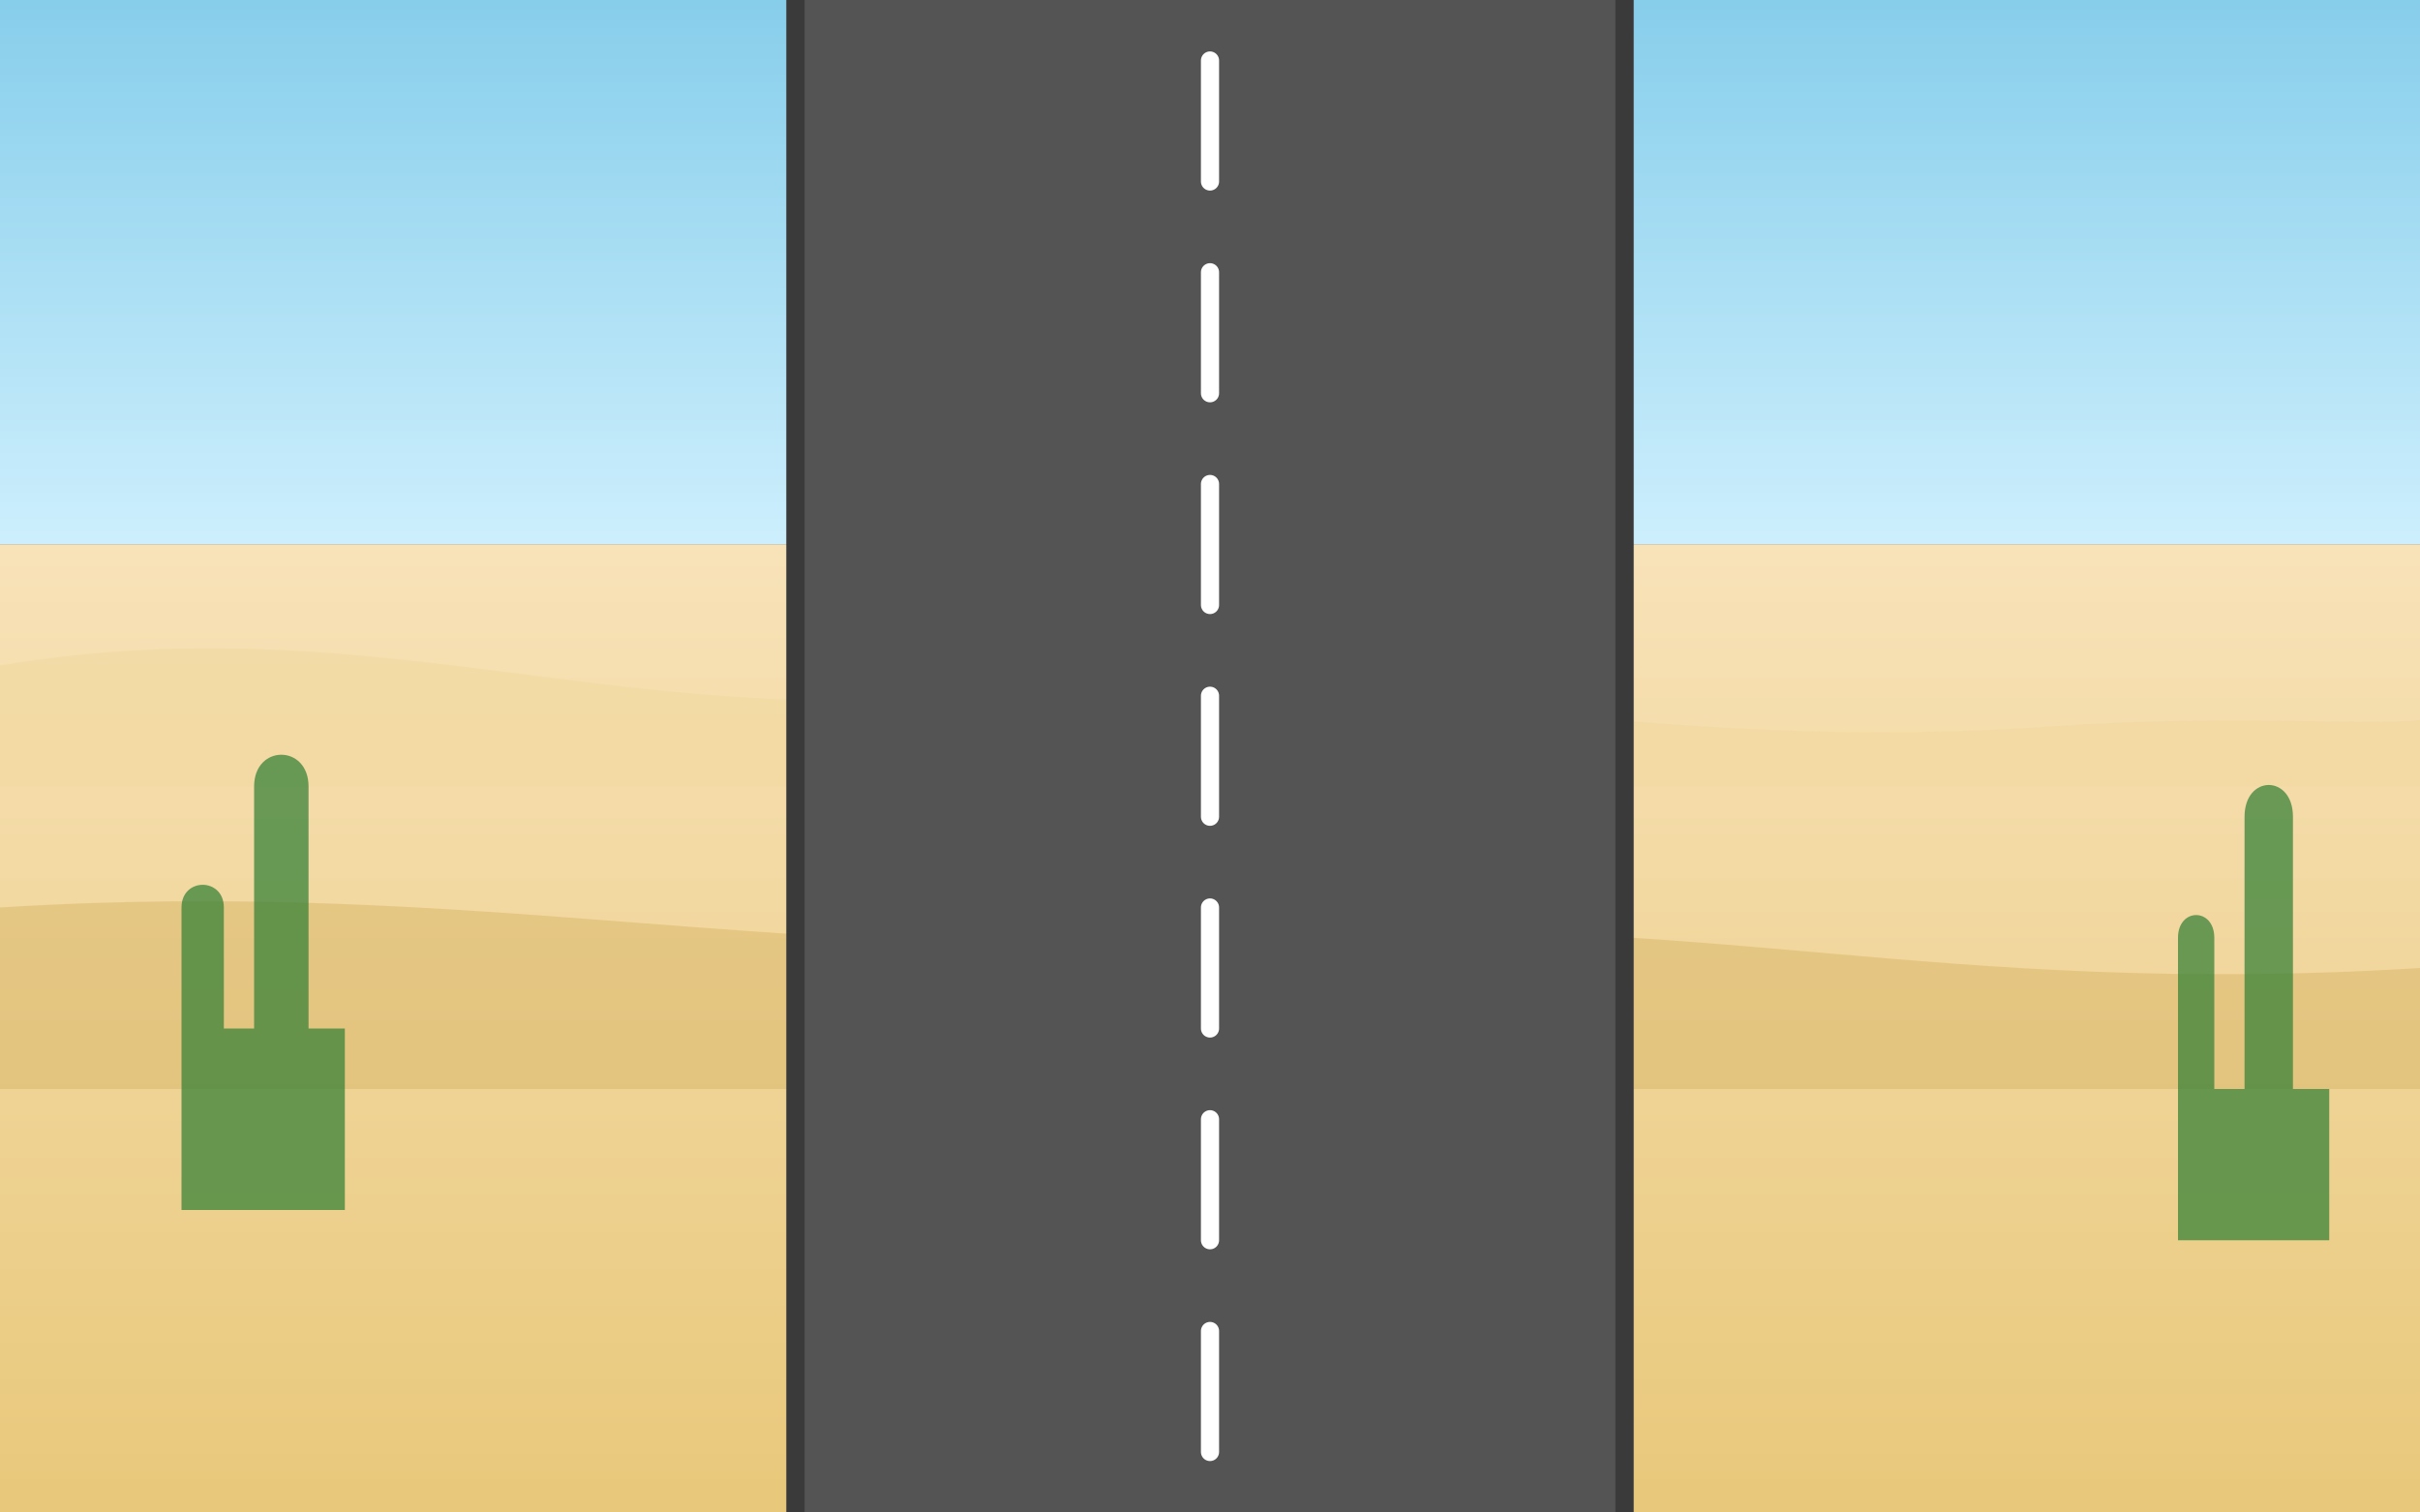 <?xml version="1.0" encoding="UTF-8"?>
<svg xmlns="http://www.w3.org/2000/svg" width="800" height="500" viewBox="0 0 800 500">
  <rect x="0" y="0" width="800" height="500" fill="#808080" stroke="none"/>
  <defs>
    <linearGradient id="sand" x1="0" y1="0" x2="0" y2="1">
      <stop offset="0%" stop-color="#f8e2b8"/>
      <stop offset="100%" stop-color="#e8c87a"/>
    </linearGradient>
    <linearGradient id="sky" x1="0" y1="0" x2="0" y2="1">
      <stop offset="0%" stop-color="#87ceeb"/>
      <stop offset="100%" stop-color="#cdeffd"/>
    </linearGradient>
  </defs>
  <!-- sky band -->
  <rect x="0" y="0" width="800" height="180" fill="url(#sky)"/>
  <!-- dunes -->
  <rect x="0" y="180" width="800" height="320" fill="url(#sand)"/>
  <path d="M0,220 C120,200 200,240 320,230 C460,220 540,250 680,240 C740,236 780,240 800,238 L800,260 L0,260 Z" fill="#f1d9a0" opacity="0.6"/>
  <path d="M0,300 C160,290 260,320 420,310 C560,300 640,330 800,320 L800,360 L0,360 Z" fill="#d9b769" opacity="0.5"/>
  <!-- central road -->
  <rect x="260" y="0" width="280" height="500" fill="#545454"/>
  <!-- road edges -->
  <rect x="260" y="0" width="6" height="500" fill="#3a3a3a"/>
  <rect x="534" y="0" width="6" height="500" fill="#3a3a3a"/>
  <!-- dashed center line -->
  <g stroke="#ffffff" stroke-width="6" stroke-linecap="round">
    <line x1="400" y1="20" x2="400" y2="60"/>
    <line x1="400" y1="90" x2="400" y2="130"/>
    <line x1="400" y1="160" x2="400" y2="200"/>
    <line x1="400" y1="230" x2="400" y2="270"/>
    <line x1="400" y1="300" x2="400" y2="340"/>
    <line x1="400" y1="370" x2="400" y2="410"/>
    <line x1="400" y1="440" x2="400" y2="480"/>
  </g>
  <!-- cacti silhouettes -->
  <g fill="#2e7d32" opacity="0.7">
    <path d="M60,340 v-40 c0-10 14-10 14,0 v40 h10 v-80 c0-14 18-14 18,0 v80 h12 v60 h-54z"/>
    <path d="M720,360 v-50 c0-10 12-10 12,0 v50 h10 v-90 c0-14 16-14 16,0 v90 h12 v50 h-50z"/>
  </g>
</svg>

